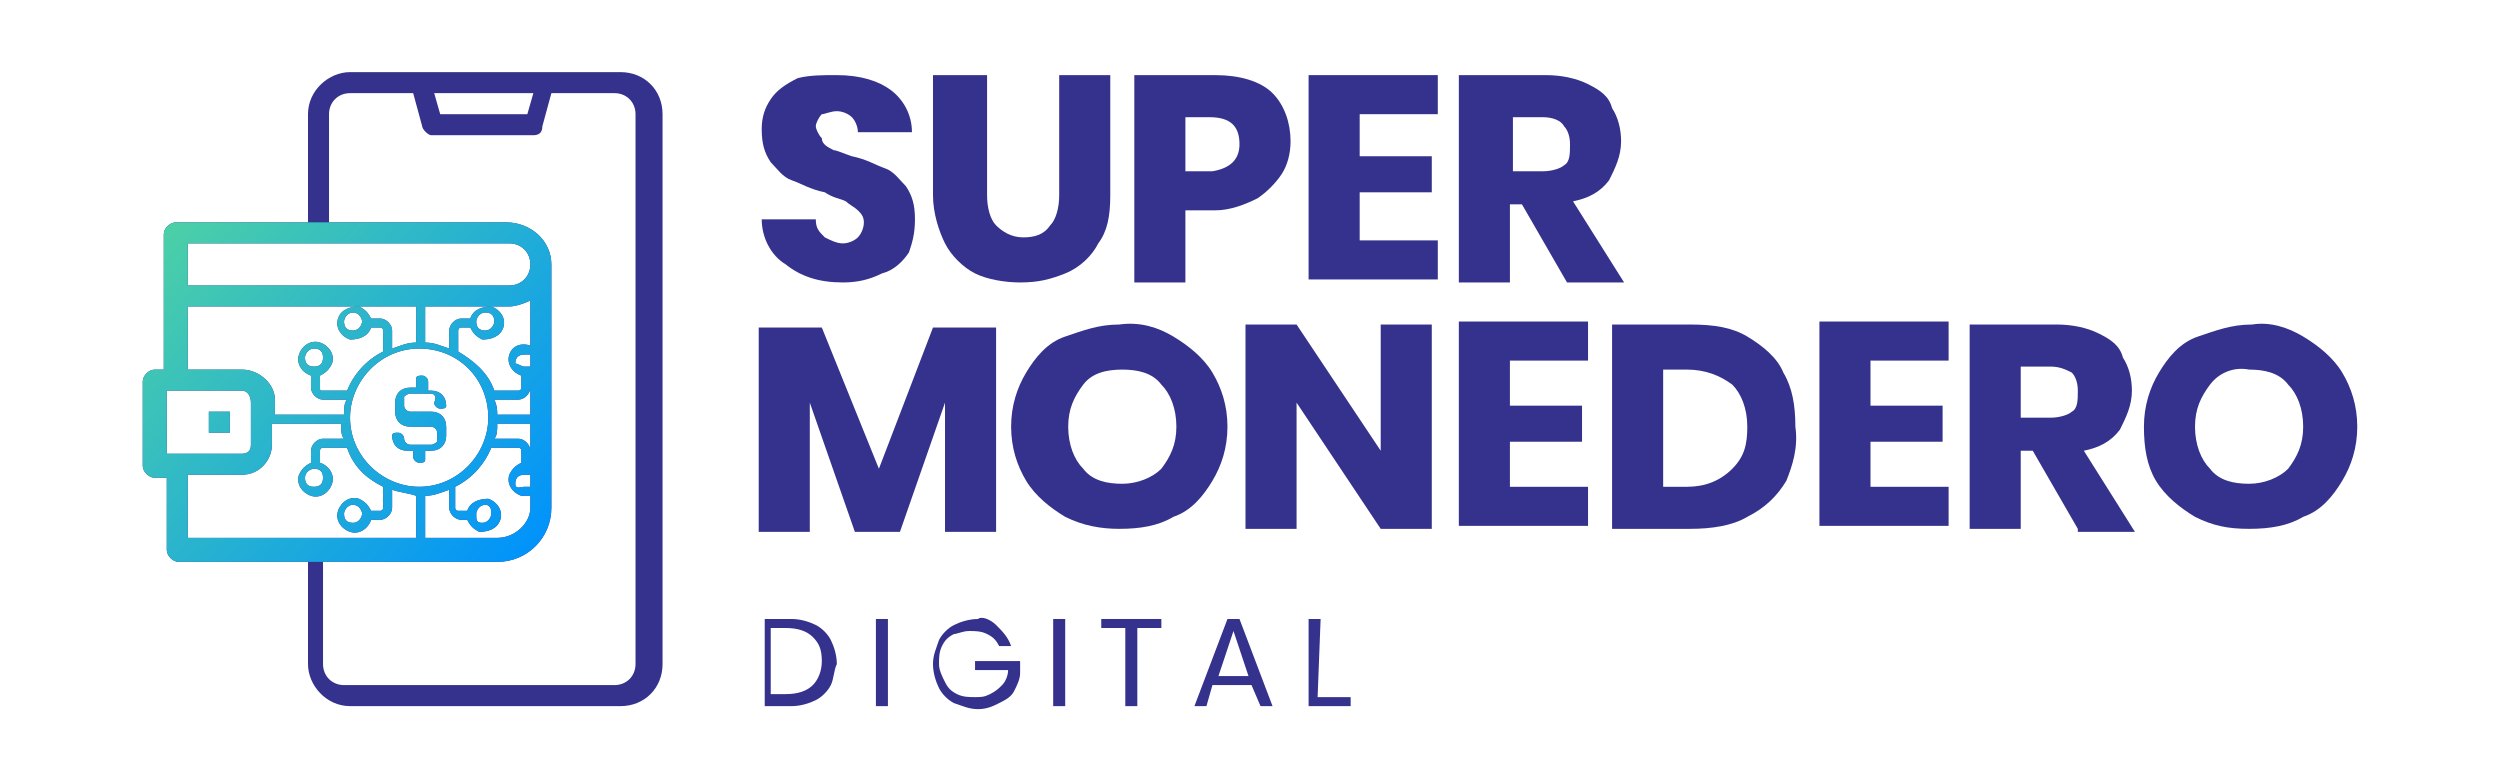 <?xml version="1.0" encoding="utf-8"?>
<!-- Generator: Adobe Illustrator 25.2.1, SVG Export Plug-In . SVG Version: 6.00 Build 0)  -->
<svg version="1.1" id="Capa_1" xmlns="http://www.w3.org/2000/svg" xmlns:xlink="http://www.w3.org/1999/xlink" x="0px" y="0px"
	 viewBox="0 0 78.5 26" enable-background="new 0 0 78.5 26" xml:space="preserve" width="80" height="25" shape-rendering="geometricPrecision">
<g>
	<g>
		<path fill="#34328D" d="M25.3,22.8c-0.1,0.2-0.3,0.4-0.5,0.5c-0.2,0.1-0.5,0.2-0.8,0.2h-0.9v-2.9h0.9c0.3,0,0.6,0.1,0.8,0.2
			c0.2,0.1,0.4,0.3,0.5,0.5c0.1,0.2,0.2,0.5,0.2,0.8C25.4,22.3,25.4,22.6,25.3,22.8z M24.7,22.8c0.2-0.2,0.3-0.5,0.3-0.8
			c0-0.4-0.1-0.6-0.3-0.8c-0.2-0.2-0.5-0.3-0.9-0.3h-0.5v2.2h0.5C24.2,23.1,24.5,23,24.7,22.8z"/>
		<path fill="#34328D" d="M27.2,20.6v2.9h-0.4v-2.9H27.2z"/>
		<path fill="#34328D" d="M30.8,20.8c0.2,0.2,0.4,0.4,0.5,0.7h-0.4c-0.1-0.2-0.2-0.3-0.4-0.4c-0.2-0.1-0.4-0.1-0.6-0.1
			c-0.2,0-0.4,0.1-0.5,0.1c-0.2,0.1-0.3,0.2-0.4,0.4c-0.1,0.2-0.1,0.4-0.1,0.6c0,0.2,0.1,0.4,0.2,0.6s0.2,0.3,0.4,0.4
			c0.2,0.1,0.4,0.1,0.6,0.1c0.2,0,0.3,0,0.5-0.1c0.2-0.1,0.3-0.2,0.4-0.3c0.1-0.1,0.2-0.3,0.2-0.5h-1.1V22h1.5v0.4
			c0,0.2-0.1,0.4-0.2,0.6c-0.1,0.2-0.3,0.3-0.5,0.4c-0.2,0.1-0.4,0.2-0.7,0.2c-0.3,0-0.5-0.1-0.8-0.2c-0.2-0.1-0.4-0.3-0.5-0.5
			c-0.1-0.2-0.2-0.5-0.2-0.8c0-0.3,0.1-0.5,0.2-0.8c0.1-0.2,0.3-0.4,0.5-0.5c0.2-0.1,0.5-0.2,0.8-0.2C30.3,20.5,30.6,20.6,30.8,20.8
			z"/>
		<path fill="#34328D" d="M33.1,20.6v2.9h-0.4v-2.9H33.1z"/>
		<path fill="#34328D" d="M36.3,20.6v0.3h-0.8v2.6h-0.4v-2.6h-0.8v-0.3H36.3z"/>
		<path fill="#34328D" d="M39.3,22.8H38l-0.2,0.7h-0.4l1.1-2.9h0.4l1.1,2.9h-0.4L39.3,22.8z M39.2,22.5l-0.5-1.5l-0.5,1.5H39.2z"/>
		<path fill="#34328D" d="M41.5,23.2h1.1v0.3h-1.4v-2.9h0.4L41.5,23.2L41.5,23.2z"/>
		<path fill="#34328D" d="M30.8,10.9v6.8h-1.7v-4.3l-1.5,4.3h-1.5l-1.5-4.3v4.3h-1.7v-6.8H25l1.9,4.7l1.8-4.7H30.8z"/>
		<path fill="#34328D" d="M36.7,11.2c0.5,0.3,1,0.7,1.3,1.2c0.3,0.5,0.5,1.1,0.5,1.8c0,0.7-0.2,1.3-0.5,1.8c-0.3,0.5-0.7,1-1.3,1.2
			c-0.5,0.3-1.1,0.4-1.8,0.4c-0.6,0-1.2-0.1-1.8-0.4c-0.5-0.3-1-0.7-1.3-1.2c-0.3-0.5-0.5-1.1-0.5-1.8c0-0.7,0.2-1.3,0.5-1.8
			c0.3-0.5,0.7-1,1.3-1.2s1.1-0.4,1.8-0.4C35.6,10.7,36.2,10.9,36.7,11.2z M33.7,12.8c-0.3,0.4-0.5,0.8-0.5,1.4
			c0,0.6,0.2,1.1,0.5,1.4c0.3,0.4,0.8,0.5,1.3,0.5s1-0.2,1.3-0.5c0.3-0.4,0.5-0.8,0.5-1.4c0-0.6-0.2-1.1-0.5-1.4
			c-0.3-0.4-0.8-0.5-1.3-0.5S34,12.4,33.7,12.8z"/>
		<path fill="#34328D" d="M45.3,17.6h-1.7l-2.8-4.2v4.2h-1.7v-6.8h1.7l2.8,4.2v-4.2h1.7V17.6z"/>
		<path fill="#34328D" d="M47.9,12.1v1.4h2.4v1.2h-2.4v1.5h2.6v1.3h-4.3v-6.8h4.3v1.3H47.9z"/>
		<path fill="#34328D" d="M57.1,16c-0.3,0.5-0.7,0.9-1.3,1.2c-0.5,0.3-1.2,0.4-1.9,0.4h-2.6v-6.8h2.6c0.8,0,1.4,0.1,1.9,0.4
			c0.5,0.3,1,0.7,1.2,1.2c0.3,0.5,0.4,1.1,0.4,1.8C57.5,14.9,57.3,15.5,57.1,16z M55.3,15.6c0.4-0.4,0.5-0.8,0.5-1.4
			c0-0.6-0.2-1.1-0.5-1.4c-0.4-0.3-0.9-0.5-1.5-0.5h-0.8v3.9h0.8C54.4,16.2,54.9,16,55.3,15.6z"/>
		<path fill="#34328D" d="M59.9,12.1v1.4h2.4v1.2h-2.4v1.5h2.6v1.3h-4.3v-6.8h4.3v1.3H59.9z"/>
		<path fill="#34328D" d="M66.8,17.6l-1.5-2.6h-0.4v2.6h-1.7v-6.8h2.9c0.5,0,1,0.1,1.4,0.3c0.4,0.2,0.7,0.4,0.8,0.8
			c0.2,0.3,0.3,0.7,0.3,1.1c0,0.5-0.2,0.9-0.4,1.3c-0.3,0.4-0.7,0.6-1.2,0.7l1.7,2.7H66.8L66.8,17.6z M64.9,13.9h1
			c0.3,0,0.6-0.1,0.7-0.2c0.2-0.1,0.2-0.4,0.2-0.7c0-0.3-0.1-0.5-0.2-0.6c-0.2-0.1-0.4-0.2-0.7-0.2h-1V13.9z"/>
		<path fill="#34328D" d="M74.3,11.2c0.5,0.3,1,0.7,1.3,1.2s0.5,1.1,0.5,1.8c0,0.7-0.2,1.3-0.5,1.8s-0.7,1-1.3,1.2
			c-0.5,0.3-1.1,0.4-1.8,0.4c-0.7,0-1.2-0.1-1.8-0.4c-0.5-0.3-1-0.7-1.3-1.2S69,14.9,69,14.2c0-0.7,0.2-1.3,0.5-1.8s0.7-1,1.3-1.2
			s1.1-0.4,1.8-0.4C73.2,10.7,73.8,10.9,74.3,11.2z M71.2,12.8c-0.3,0.4-0.5,0.8-0.5,1.4c0,0.6,0.2,1.1,0.5,1.4
			c0.3,0.4,0.8,0.5,1.3,0.5c0.5,0,1-0.2,1.3-0.5c0.3-0.4,0.5-0.8,0.5-1.4c0-0.6-0.2-1.1-0.5-1.4c-0.3-0.4-0.8-0.5-1.3-0.5
			C72,12.2,71.5,12.4,71.2,12.8z"/>
		<path fill="#34328D" d="M27.9,8.4C27.7,8.7,27.4,9,27,9.1c-0.4,0.2-0.8,0.3-1.3,0.3c-0.8,0-1.4-0.2-1.9-0.6
			C23.3,8.5,23,7.9,23,7.3h1.8c0,0.3,0.1,0.4,0.3,0.6c0.2,0.1,0.4,0.2,0.6,0.2c0.2,0,0.4-0.1,0.5-0.2c0.1-0.1,0.2-0.3,0.2-0.5
			c0-0.2-0.1-0.3-0.2-0.4c-0.1-0.1-0.3-0.2-0.4-0.3c-0.2-0.1-0.4-0.1-0.7-0.3c-0.5-0.1-0.8-0.3-1.1-0.4c-0.3-0.1-0.5-0.4-0.7-0.6
			c-0.2-0.3-0.3-0.6-0.3-1.1c0-0.4,0.1-0.7,0.3-1c0.2-0.3,0.5-0.5,0.9-0.7c0.4-0.1,0.8-0.1,1.3-0.1c0.8,0,1.4,0.2,1.8,0.5
			C27.7,3.3,28,3.8,28,4.4h-1.8c0-0.2-0.1-0.4-0.2-0.5c-0.1-0.1-0.3-0.2-0.5-0.2c-0.2,0-0.4,0.1-0.5,0.1c-0.1,0.1-0.2,0.3-0.2,0.4
			c0,0.1,0.1,0.3,0.2,0.4C25,4.8,25.2,4.9,25.4,5C25.5,5,25.7,5.1,26,5.2c0.5,0.1,0.8,0.3,1.1,0.4c0.3,0.1,0.5,0.4,0.7,0.6
			c0.2,0.3,0.3,0.6,0.3,1.1C28.1,7.8,28,8.1,27.9,8.4z"/>
		<path fill="#34328D" d="M30.5,2.5v4c0,0.4,0.1,0.8,0.3,1c0.2,0.2,0.5,0.4,0.9,0.4c0.4,0,0.7-0.1,0.9-0.4c0.2-0.2,0.3-0.6,0.3-1v-4
			h1.7v4c0,0.7-0.1,1.2-0.4,1.6c-0.2,0.4-0.6,0.8-1.1,1c-0.5,0.2-0.9,0.3-1.5,0.3c-0.5,0-1.1-0.1-1.5-0.3c-0.4-0.2-0.8-0.6-1-1
			c-0.2-0.4-0.4-1-0.4-1.6V2.5H30.5z"/>
		<path fill="#34328D" d="M37.1,7v2.4h-1.7V2.5h2.7c0.8,0,1.5,0.2,1.9,0.6c0.4,0.4,0.6,1,0.6,1.6c0,0.4-0.1,0.8-0.3,1.1
			c-0.2,0.3-0.5,0.6-0.8,0.8C39.1,6.8,38.6,7,38.1,7H37.1L37.1,7z M38.9,4.8c0-0.6-0.3-0.9-1-0.9h-0.8v1.8H38
			C38.6,5.6,38.9,5.3,38.9,4.8z"/>
		<path fill="#34328D" d="M42.9,3.8v1.4h2.4v1.2h-2.4V8h2.6v1.3h-4.3V2.5h4.3v1.3H42.9L42.9,3.8z"/>
		<path fill="#34328D" d="M49.8,9.4l-1.5-2.6h-0.4v2.6h-1.7V2.5h2.9c0.5,0,1,0.1,1.4,0.3c0.4,0.2,0.7,0.4,0.8,0.8
			c0.2,0.3,0.3,0.7,0.3,1.1c0,0.5-0.2,0.9-0.4,1.3c-0.3,0.4-0.7,0.6-1.2,0.7l1.7,2.7H49.8z M48,5.7h1c0.3,0,0.6-0.1,0.7-0.2
			c0.2-0.1,0.2-0.4,0.2-0.7c0-0.3-0.1-0.5-0.2-0.6C49.6,4,49.3,3.9,49,3.9h-1V5.7z"/>
		<path fill="#34328D" d="M7.9,18.6v3.5c0,0.7,0.6,1.4,1.4,1.4h9c0.8,0,1.4-0.6,1.4-1.4V3.8c0-0.8-0.6-1.4-1.4-1.4h-9
			C8.6,2.4,7.9,3,7.9,3.8v3.7h0.6h0.1V3.8c0-0.4,0.3-0.7,0.7-0.7h2.1l0.3,1.1c0,0.1,0.2,0.3,0.3,0.3h3.4c0.2,0,0.3-0.1,0.3-0.3
			l0.3-1.1h2.1c0.4,0,0.7,0.3,0.7,0.7v18.3c0,0.4-0.3,0.7-0.7,0.7h-9c-0.4,0-0.7-0.3-0.7-0.7v-3.5H8.5H7.9z M15.4,3.1l-0.2,0.7h-2.9
			l-0.2-0.7H15.4z"/>
		<path fill-rule="evenodd" clip-rule="evenodd" fill="#34328D" d="M16,8.8v8.1c0,1-0.8,1.8-1.8,1.8H8.5H7.8H3.6
			c-0.2,0-0.4-0.2-0.4-0.4v-2.4H2.8c-0.2,0-0.4-0.2-0.4-0.4v-2.8c0-0.2,0.2-0.4,0.4-0.4h0.3V7.8c0-0.2,0.2-0.4,0.4-0.4h4.3h0.7h6
			C15.3,7.4,16,8,16,8.8z M6,13.4C6,13.2,5.9,13,5.7,13H3.2v2.1h2.5C5.9,15.1,6,15,6,14.8V13.4z M14.6,9.5c0.4,0,0.7-0.3,0.7-0.7
			S15,8.1,14.6,8.1H3.9v1.4H14.6z M14.2,17.9c0.6,0,1.1-0.5,1.1-1v-0.4c-0.1,0-0.2,0-0.3,0c-0.3-0.1-0.5-0.4-0.4-0.7
			c0.1-0.2,0.2-0.3,0.4-0.4V15c0-0.1-0.1-0.1-0.1-0.1H14c-0.2,0.5-0.6,1-1.2,1.3v0.7c0,0.1,0.1,0.1,0.1,0.1h0.3
			c0.1-0.3,0.4-0.4,0.7-0.4c0.3,0.1,0.5,0.4,0.4,0.7c-0.1,0.3-0.4,0.4-0.7,0.4c-0.2-0.1-0.3-0.2-0.4-0.4H13c-0.2,0-0.4-0.2-0.4-0.4
			v-0.6c-0.3,0.1-0.5,0.2-0.8,0.2v1.3c0,0,0,0.1,0,0.1H14.2z M15.1,16.2c0.1,0,0.1,0,0.2,0v-0.4c0,0-0.1,0-0.2,0
			c-0.2,0-0.3,0.1-0.3,0.3S15,16.2,15.1,16.2z M15.3,15.4C15.3,15.4,15.3,15.4,15.3,15.4l0-1.3h-1.1c0,0.2,0,0.4-0.1,0.5h0.8
			c0.2,0,0.4,0.2,0.4,0.4V15.4z M14.2,13.8h1.1v-1.3c0,0,0,0,0,0v0.4c0,0.2-0.2,0.4-0.4,0.4h-0.8C14.2,13.5,14.2,13.7,14.2,13.8z
			 M15.1,12.2c0.1,0,0.1,0,0.2,0v-0.4c0,0-0.1,0-0.2,0c-0.2,0-0.3,0.1-0.3,0.3C14.9,12.1,15,12.2,15.1,12.2z M15.3,11.5
			C15.3,11.5,15.3,11.5,15.3,11.5l0-1.5c-0.2,0.1-0.5,0.2-0.7,0.2h-2.8v1.2c0.3,0,0.5,0.1,0.8,0.2V11c0-0.2,0.2-0.4,0.4-0.4h0.3
			c0.1-0.3,0.4-0.4,0.7-0.4c0.3,0.1,0.5,0.4,0.4,0.7c-0.1,0.3-0.4,0.4-0.7,0.4c-0.2-0.1-0.3-0.2-0.4-0.4H13c-0.1,0-0.1,0.1-0.1,0.1
			v0.7c0.5,0.3,1,0.7,1.2,1.3h0.8c0.1,0,0.1-0.1,0.1-0.1v-0.4c-0.3-0.1-0.5-0.4-0.4-0.7C14.7,11.5,15,11.4,15.3,11.5z M11.5,11.4
			v-1.2H3.9v2.1h1.8c0.6,0,1.1,0.5,1.1,1v0.5h2.3c0-0.2,0-0.4,0.1-0.5H8.4c-0.2,0-0.4-0.2-0.4-0.4v-0.4c-0.3-0.1-0.5-0.4-0.4-0.7
			c0.1-0.3,0.4-0.5,0.7-0.4c0.3,0.1,0.5,0.4,0.4,0.7c-0.1,0.2-0.2,0.3-0.4,0.4v0.4C8.3,13,8.3,13,8.4,13h0.8c0.2-0.5,0.6-1,1.2-1.3
			V11c0-0.1-0.1-0.1-0.1-0.1H10c-0.1,0.3-0.4,0.4-0.7,0.4c-0.3-0.1-0.5-0.4-0.4-0.7c0.1-0.3,0.4-0.4,0.7-0.4
			c0.2,0.1,0.3,0.2,0.4,0.4h0.3c0.2,0,0.4,0.2,0.4,0.4v0.6C11,11.5,11.2,11.4,11.5,11.4z M6.7,14.8v-0.7h2.3c0,0.2,0,0.4,0.1,0.5
			H8.4C8.2,14.6,8,14.8,8,15v0.4c-0.2,0.1-0.3,0.2-0.4,0.4c-0.1,0.3,0.1,0.6,0.4,0.7c0.3,0.1,0.6-0.1,0.7-0.4
			c0.1-0.3-0.1-0.6-0.4-0.7V15c0-0.1,0.1-0.1,0.1-0.1h0.8c0.2,0.6,0.6,1,1.2,1.3v0.7c0,0.1-0.1,0.1-0.1,0.1H10
			c-0.1-0.2-0.2-0.3-0.4-0.4C9.3,16.5,9,16.7,8.9,17c-0.1,0.3,0.1,0.6,0.4,0.7c0.3,0.1,0.6-0.1,0.7-0.4h0.3c0.2,0,0.4-0.2,0.4-0.4
			v-0.6c0.3,0.1,0.5,0.1,0.8,0.2v1.3c0,0,0,0.1,0,0.1H3.9v-2.1h1.8C6.3,15.8,6.7,15.3,6.7,14.8z M4.6,13.7h0.7v0.7H4.6V13.7z
			 M8.1,12.2c-0.2,0-0.3-0.1-0.3-0.3c0-0.1,0.1-0.3,0.3-0.3s0.3,0.1,0.3,0.3C8.4,12.1,8.3,12.2,8.1,12.2z M9.7,10.7
			c0,0.1-0.1,0.3-0.3,0.3s-0.3-0.1-0.3-0.3c0-0.1,0.1-0.3,0.3-0.3S9.7,10.6,9.7,10.7z M13.5,10.7c0-0.1,0.1-0.3,0.3-0.3
			s0.3,0.1,0.3,0.3c0,0.1-0.1,0.3-0.3,0.3S13.5,10.9,13.5,10.7z M13.5,17.1c0-0.1,0.1-0.3,0.3-0.3S14,17,14,17.1
			c0,0.1-0.1,0.3-0.3,0.3S13.5,17.3,13.5,17.1z M9.7,17.1c0,0.1-0.1,0.3-0.3,0.3s-0.3-0.1-0.3-0.3c0-0.1,0.1-0.3,0.3-0.3
			S9.7,17,9.7,17.1z M8.1,15.6c0.2,0,0.3,0.1,0.3,0.3s-0.1,0.3-0.3,0.3s-0.3-0.1-0.3-0.3S8,15.6,8.1,15.6z M9.3,13.9
			c0-1.2,1-2.3,2.3-2.3c1.3,0,2.3,1,2.3,2.3c0,1.2-1,2.3-2.3,2.3C10.4,16.2,9.3,15.2,9.3,13.9z M12,13.1h-0.7
			c-0.1,0-0.2,0.1-0.2,0.1v0.3c0,0.1,0.1,0.2,0.2,0.2H12c0.3,0,0.5,0.2,0.5,0.5v0.3c0,0.3-0.2,0.5-0.5,0.5h-0.2v0.3
			c0,0.1-0.1,0.1-0.2,0.1c-0.1,0-0.2-0.1-0.2-0.2V15h-0.2c-0.3,0-0.5-0.2-0.5-0.5c0-0.1,0.1-0.1,0.2-0.1c0.1,0,0.2,0.1,0.2,0.2
			c0,0.1,0.1,0.2,0.2,0.2h0.7c0.1,0,0.2-0.1,0.2-0.1v-0.3c0-0.1-0.1-0.2-0.2-0.2h-0.7c-0.3,0-0.5-0.2-0.5-0.5v-0.3
			c0-0.3,0.2-0.5,0.5-0.5h0.2v-0.3c0-0.1,0.1-0.1,0.2-0.1c0.1,0,0.2,0.1,0.2,0.2v0.3H12c0.3,0,0.5,0.2,0.5,0.5
			c0,0.1-0.1,0.1-0.2,0.1s-0.2-0.1-0.2-0.2C12.2,13.2,12.1,13.1,12,13.1z"/>
		
			<linearGradient id="SVGID_1_" gradientUnits="userSpaceOnUse" x1="3.275" y1="20.256" x2="15.48" y2="9.521" gradientTransform="matrix(1 0 0 -1 0 28)">
			<stop  offset="0" style="stop-color:#4BCFA8"/>
			<stop  offset="1" style="stop-color:#0092FC"/>
		</linearGradient>
		<path fill-rule="evenodd" clip-rule="evenodd" fill="url(#SVGID_1_)" d="M16,8.8v8.1c0,1-0.8,1.8-1.8,1.8H8.5H7.8H3.6
			c-0.2,0-0.4-0.2-0.4-0.4v-2.4H2.8c-0.2,0-0.4-0.2-0.4-0.4v-2.8c0-0.2,0.2-0.4,0.4-0.4h0.3V7.8c0-0.2,0.2-0.4,0.4-0.4h4.3h0.7h6
			C15.3,7.4,16,8,16,8.8z M6,13.4C6,13.2,5.9,13,5.7,13H3.2v2.1h2.5C5.9,15.1,6,15,6,14.8V13.4z M14.6,9.5c0.4,0,0.7-0.3,0.7-0.7
			S15,8.1,14.6,8.1H3.9v1.4H14.6z M14.2,17.9c0.6,0,1.1-0.5,1.1-1v-0.4c-0.1,0-0.2,0-0.3,0c-0.3-0.1-0.5-0.4-0.4-0.7
			c0.1-0.2,0.2-0.3,0.4-0.4V15c0-0.1-0.1-0.1-0.1-0.1H14c-0.2,0.5-0.6,1-1.2,1.3v0.7c0,0.1,0.1,0.1,0.1,0.1h0.3
			c0.1-0.3,0.4-0.4,0.7-0.4c0.3,0.1,0.5,0.4,0.4,0.7c-0.1,0.3-0.4,0.4-0.7,0.4c-0.2-0.1-0.3-0.2-0.4-0.4H13c-0.2,0-0.4-0.2-0.4-0.4
			v-0.6c-0.3,0.1-0.5,0.2-0.8,0.2v1.3c0,0,0,0.1,0,0.1H14.2z M15.1,16.2c0.1,0,0.1,0,0.2,0v-0.4c0,0-0.1,0-0.2,0
			c-0.2,0-0.3,0.1-0.3,0.3S15,16.2,15.1,16.2z M15.3,15.4C15.3,15.4,15.3,15.4,15.3,15.4l0-1.3h-1.1c0,0.2,0,0.4-0.1,0.5h0.8
			c0.2,0,0.4,0.2,0.4,0.4V15.4z M14.2,13.8h1.1v-1.3c0,0,0,0,0,0v0.4c0,0.2-0.2,0.4-0.4,0.4h-0.8C14.2,13.5,14.2,13.7,14.2,13.8z
			 M15.1,12.2c0.1,0,0.1,0,0.2,0v-0.4c0,0-0.1,0-0.2,0c-0.2,0-0.3,0.1-0.3,0.3C14.9,12.1,15,12.2,15.1,12.2z M15.3,11.5
			C15.3,11.5,15.3,11.5,15.3,11.5l0-1.5c-0.2,0.1-0.5,0.2-0.7,0.2h-2.8v1.2c0.3,0,0.5,0.1,0.8,0.2V11c0-0.2,0.2-0.4,0.4-0.4h0.3
			c0.1-0.3,0.4-0.4,0.7-0.4c0.3,0.1,0.5,0.4,0.4,0.7c-0.1,0.3-0.4,0.4-0.7,0.4c-0.2-0.1-0.3-0.2-0.4-0.4H13c-0.1,0-0.1,0.1-0.1,0.1
			v0.7c0.5,0.3,1,0.7,1.2,1.3h0.8c0.1,0,0.1-0.1,0.1-0.1v-0.4c-0.3-0.1-0.5-0.4-0.4-0.7C14.7,11.5,15,11.4,15.3,11.5z M11.5,11.4
			v-1.2H3.9v2.1h1.8c0.6,0,1.1,0.5,1.1,1v0.5h2.3c0-0.2,0-0.4,0.1-0.5H8.4c-0.2,0-0.4-0.2-0.4-0.4v-0.4c-0.3-0.1-0.5-0.4-0.4-0.7
			c0.1-0.3,0.4-0.5,0.7-0.4c0.3,0.1,0.5,0.4,0.4,0.7c-0.1,0.2-0.2,0.3-0.4,0.4v0.4C8.3,13,8.3,13,8.4,13h0.8c0.2-0.5,0.6-1,1.2-1.3
			V11c0-0.1-0.1-0.1-0.1-0.1H10c-0.1,0.3-0.4,0.4-0.7,0.4c-0.3-0.1-0.5-0.4-0.4-0.7c0.1-0.3,0.4-0.4,0.7-0.4
			c0.2,0.1,0.3,0.2,0.4,0.4h0.3c0.2,0,0.4,0.2,0.4,0.4v0.6C11,11.5,11.2,11.4,11.5,11.4z M6.7,14.8v-0.7h2.3c0,0.2,0,0.4,0.1,0.5
			H8.4C8.2,14.6,8,14.8,8,15v0.4c-0.2,0.1-0.3,0.2-0.4,0.4c-0.1,0.3,0.1,0.6,0.4,0.7c0.3,0.1,0.6-0.1,0.7-0.4
			c0.1-0.3-0.1-0.6-0.4-0.7V15c0-0.1,0.1-0.1,0.1-0.1h0.8c0.2,0.6,0.6,1,1.2,1.3v0.7c0,0.1-0.1,0.1-0.1,0.1H10
			c-0.1-0.2-0.2-0.3-0.4-0.4C9.3,16.5,9,16.7,8.9,17c-0.1,0.3,0.1,0.6,0.4,0.7c0.3,0.1,0.6-0.1,0.7-0.4h0.3c0.2,0,0.4-0.2,0.4-0.4
			v-0.6c0.3,0.1,0.5,0.1,0.8,0.2v1.3c0,0,0,0.1,0,0.1H3.9v-2.1h1.8C6.3,15.8,6.7,15.3,6.7,14.8z M4.6,13.7h0.7v0.7H4.6V13.7z
			 M8.1,12.2c-0.2,0-0.3-0.1-0.3-0.3c0-0.1,0.1-0.3,0.3-0.3s0.3,0.1,0.3,0.3C8.4,12.1,8.3,12.2,8.1,12.2z M9.7,10.7
			c0,0.1-0.1,0.3-0.3,0.3s-0.3-0.1-0.3-0.3c0-0.1,0.1-0.3,0.3-0.3S9.7,10.6,9.7,10.7z M13.5,10.7c0-0.1,0.1-0.3,0.3-0.3
			s0.3,0.1,0.3,0.3c0,0.1-0.1,0.3-0.3,0.3S13.5,10.9,13.5,10.7z M13.5,17.1c0-0.1,0.1-0.3,0.3-0.3S14,17,14,17.1
			c0,0.1-0.1,0.3-0.3,0.3S13.5,17.3,13.5,17.1z M9.7,17.1c0,0.1-0.1,0.3-0.3,0.3s-0.3-0.1-0.3-0.3c0-0.1,0.1-0.3,0.3-0.3
			S9.7,17,9.7,17.1z M8.1,15.6c0.2,0,0.3,0.1,0.3,0.3s-0.1,0.3-0.3,0.3s-0.3-0.1-0.3-0.3S8,15.6,8.1,15.6z M9.3,13.9
			c0-1.2,1-2.3,2.3-2.3c1.3,0,2.3,1,2.3,2.3c0,1.2-1,2.3-2.3,2.3C10.4,16.2,9.3,15.2,9.3,13.9z M12,13.1h-0.7
			c-0.1,0-0.2,0.1-0.2,0.1v0.3c0,0.1,0.1,0.2,0.2,0.2H12c0.3,0,0.5,0.2,0.5,0.5v0.3c0,0.3-0.2,0.5-0.5,0.5h-0.2v0.3
			c0,0.1-0.1,0.1-0.2,0.1c-0.1,0-0.2-0.1-0.2-0.2V15h-0.2c-0.3,0-0.5-0.2-0.5-0.5c0-0.1,0.1-0.1,0.2-0.1c0.1,0,0.2,0.1,0.2,0.2
			c0,0.1,0.1,0.2,0.2,0.2h0.7c0.1,0,0.2-0.1,0.2-0.1v-0.3c0-0.1-0.1-0.2-0.2-0.2h-0.7c-0.3,0-0.5-0.2-0.5-0.5v-0.3
			c0-0.3,0.2-0.5,0.5-0.5h0.2v-0.3c0-0.1,0.1-0.1,0.2-0.1c0.1,0,0.2,0.1,0.2,0.2v0.3H12c0.3,0,0.5,0.2,0.5,0.5
			c0,0.1-0.1,0.1-0.2,0.1s-0.2-0.1-0.2-0.2C12.2,13.2,12.1,13.1,12,13.1z"/>
	</g>
</g>
</svg>
